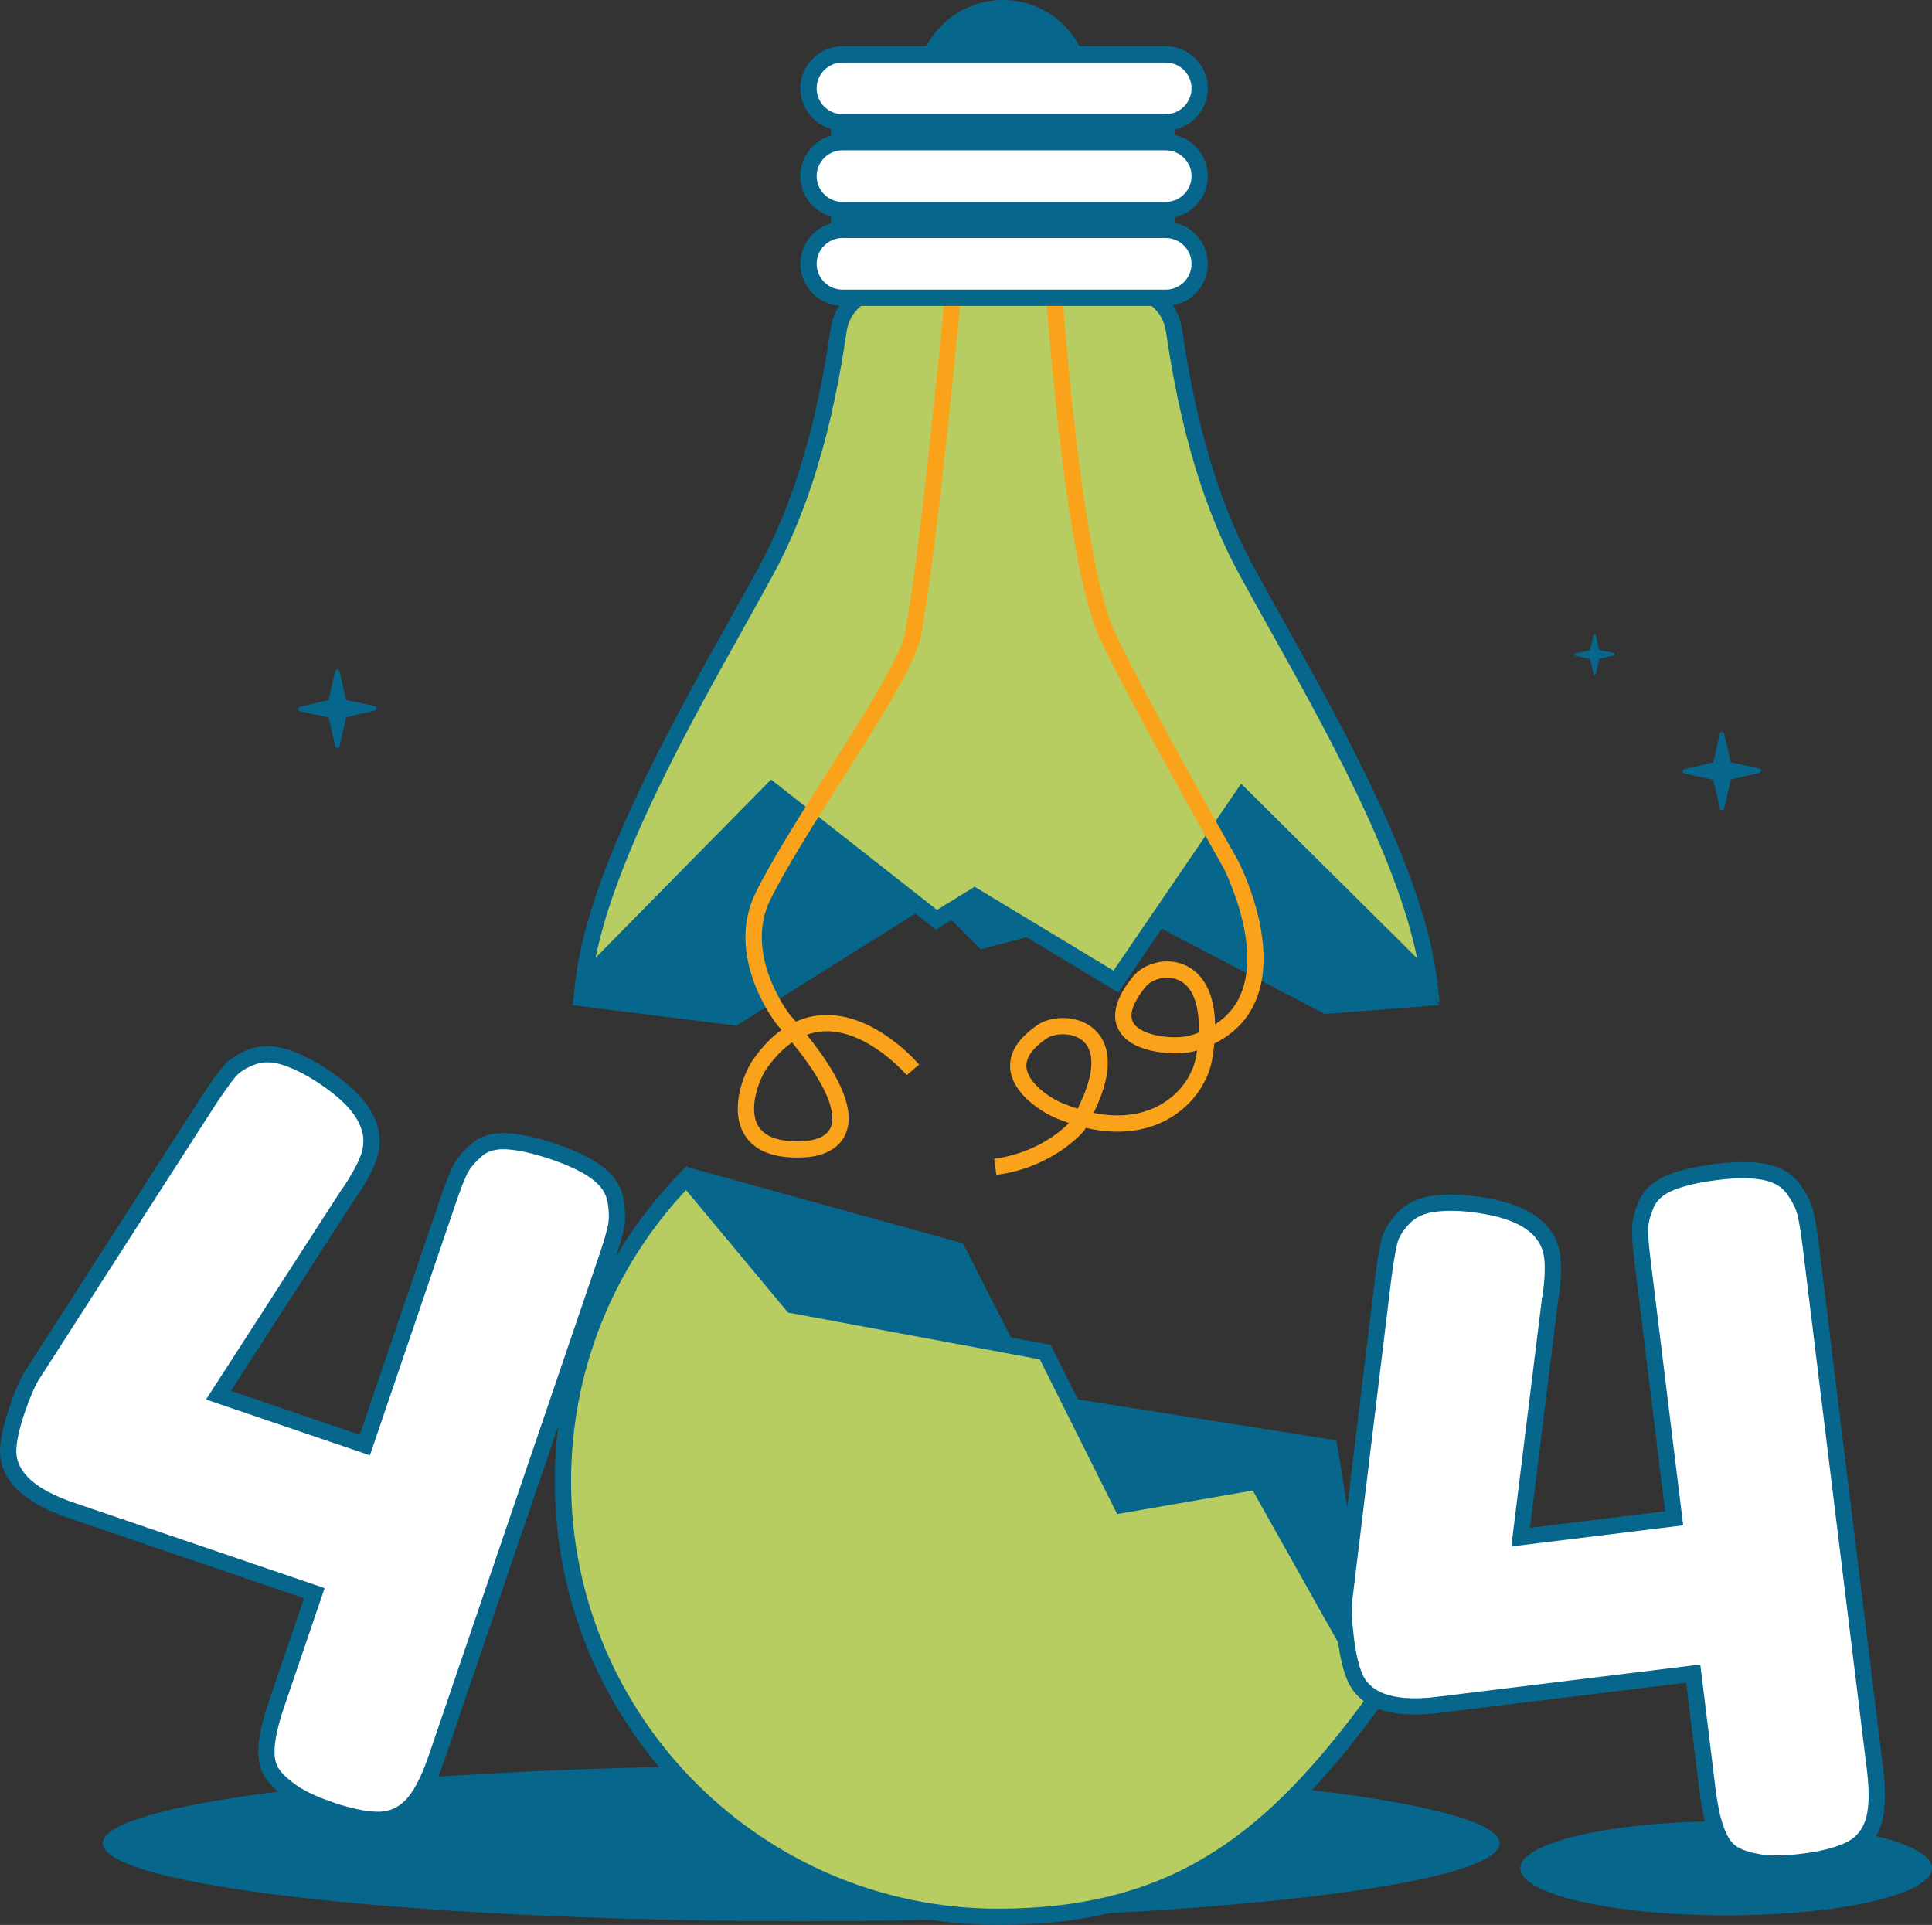 <?xml version="1.0" encoding="UTF-8"?><svg id="Layer_1" xmlns="http://www.w3.org/2000/svg" viewBox="0 0 800 797.1"><rect x="0" y="0" width="800" height="797.1" fill="#333333" stroke="none"/><defs><style>.cls-1{fill:#07668b;}.cls-1,.cls-2,.cls-3,.cls-4{stroke-width:0px;}.cls-2{fill:#b7cd62;}.cls-3{fill:#faa31a;}.cls-4{fill:#fff;}</style></defs><g id="Shadow"><ellipse class="cls-1" cx="714.75" cy="773.64" rx="85.25" ry="19.49"/><ellipse class="cls-1" cx="331.75" cy="763.28" rx="289.23" ry="32.27"/></g><g id="Stars"><path class="cls-1" d="M728.58,318.21l-11.93-2.59-2.71-11.9c-.1-.42-.47-.72-.9-.72s-.81.3-.9.72l-2.72,11.96-11.93,2.83c-.42.1-.72.48-.71.91,0,.43.31.8.73.9l11.93,2.59,2.71,11.9c.1.42.47.72.9.72s.81-.3.9-.72l2.72-11.96,11.93-2.83c.42-.1.72-.48.71-.91,0-.43-.31-.8-.73-.9Z"/><path class="cls-1" d="M155.23,292.4l-11.93-2.59-2.71-11.9c-.1-.42-.47-.72-.9-.72s-.81.3-.9.72l-2.72,11.96-11.93,2.83c-.42.1-.72.48-.71.91,0,.43.31.8.73.9l11.93,2.59,2.71,11.9c.1.42.47.72.9.72s.81-.3.9-.72l2.72-11.96,11.93-2.83c.42-.1.72-.48.71-.91,0-.43-.31-.8-.73-.9Z"/><path class="cls-1" d="M668.34,270.47l-6.17-1.34-1.4-6.16c-.05-.22-.24-.37-.47-.37s-.42.15-.47.37l-1.41,6.19-6.17,1.46c-.22.05-.37.25-.37.47,0,.22.16.42.38.46l6.17,1.34,1.4,6.16c.05.22.24.37.47.37s.42-.15.47-.37l1.41-6.19,6.17-1.46c.22-.05.37-.25.37-.47,0-.22-.16-.42-.38-.46Z"/></g><g id="Down_light_bulb"><polygon class="cls-1" points="274.51 519.72 284.25 483.18 398.73 514.85 430.39 576.96 553.39 596.44 570.44 702.39 274.51 519.72"/><path class="cls-2" d="M570.44,702.39c-42.62,58.46-81.59,91.34-157.1,91.34-99.54,0-180.24-80.69-180.24-180.24,0-48.92,19.49-93.29,51.14-125.76l43.85,52.7,104.73,19.49,31.66,63.33,56.02-9.74,49.93,88.9Z"/><path class="cls-1" d="M413.34,797.1c-101.24,0-183.6-82.36-183.6-183.6,0-48.14,18.5-93.64,52.09-128.11l2.61-2.68,45.47,54.63,105.18,19.57,31.29,62.58,55.9-9.72,52.16,92.86-1.27,1.75c-42.82,58.72-82.7,92.72-159.82,92.72ZM284.07,492.78c-30.73,32.86-47.6,75.58-47.6,120.71,0,97.53,79.34,176.87,176.87,176.87,73.5,0,112.04-32.31,153.1-88.21l-47.7-84.94-56.14,9.76-32.04-64.07-104.28-19.4-42.22-50.73Z"/></g><g id="Top_light_bulb"><polygon class="cls-1" points="307.39 310.25 236.76 416.2 304.96 424.73 386.55 373.58 406.03 393.07 466.93 377.23 548.52 419.86 596.01 416.2 514.42 307.82 307.39 310.25"/><path class="cls-2" d="M515.64,235.36c-19.55-36.33-26.21-76.91-29.55-98.82-1.48-9.71-9.85-16.87-19.68-16.87h-99.43c-9.82,0-18.2,7.16-19.68,16.87-3.34,21.91-10,62.5-29.55,98.82-22.19,41.23-70.02,118.74-76.11,171.1l77.94-79.16,68.2,53.58,15.83-9.74,58.46,35.32,52.37-76.72,77.33,76.72c-6.09-52.37-53.92-129.88-76.11-171.1Z"/><path class="cls-1" d="M237.15,415.81l1.13-9.73c5.18-44.55,39.18-105.34,64-149.73,4.58-8.19,8.91-15.93,12.49-22.58,19.94-37.04,26.42-79.57,29.19-97.73,1.74-11.43,11.42-19.73,23.01-19.73h99.43c11.59,0,21.26,8.3,23.01,19.73,2.77,18.16,9.26,60.7,29.19,97.73h0c3.58,6.65,7.91,14.39,12.49,22.58,24.82,44.39,58.82,105.18,64,149.73l1.11,9.55-81.29-80.65-51.88,76.01-59.42-35.9-16.08,9.9-67.68-53.17-82.7,83.99ZM403.58,367.2l57.49,34.73,52.85-77.43,72.88,72.31c-8.43-42.14-38.89-96.59-61.59-137.18-4.59-8.22-8.94-15.98-12.54-22.68h0c-20.49-38.06-27.1-81.4-29.92-99.91-1.24-8.12-8.11-14.01-16.35-14.01h-99.43c-8.24,0-15.11,5.89-16.35,14.01-2.82,18.51-9.43,61.85-29.92,99.91-3.61,6.7-7.95,14.46-12.54,22.68-22.66,40.52-53.05,94.85-61.54,136.96l72.66-73.8,68.72,53.99,15.58-9.59Z"/><path class="cls-3" d="M412.57,486.52l-.9-6.67c17.44-2.36,27.89-11.66,30.98-14.81-1.63-.55-3.3-1.18-5.02-1.88-6.21-2.55-18.24-10.08-19.3-20.38-.68-6.65,3.15-12.84,11.39-18.41,5.89-3.98,17.01-4.14,23.56,1.98,5.31,4.96,9.14,14.9-.41,34.5,12.71,2.56,21.68-.08,27.39-3.25,9.44-5.24,13.94-13.79,15.01-20.05.15-.88.29-1.75.41-2.6-.33.11-.67.21-1.01.31-6.43,1.89-24.67,1.52-30.83-7.77-4.03-6.08-2.23-13.87,5.36-23.16,4.23-5.18,13.48-8.32,21.63-4.61,4.9,2.23,12,8.26,12.32,24.48,4.87-3.14,8.41-7.28,10.59-12.4,8.82-20.72-6.44-51.08-7.13-52.45-2.06-3.64-40.18-70.95-51.25-95.19-15.76-34.53-23.13-154.43-23.44-159.51l6.72-.4c.07,1.23,7.59,123.72,22.84,157.12,11.01,24.12,50.62,94.03,51.02,94.73l.06.1c.72,1.39,17.6,34.25,7.38,58.24-3.31,7.78-9.05,13.7-17.12,17.69-.2,2.06-.49,4.24-.89,6.56-1.33,7.8-6.86,18.41-18.38,24.8-7.06,3.92-18.24,7.2-33.93,3.54-.15.26-.31.53-.46.8l-.31.45c-.51.61-12.68,15.06-36.24,18.24ZM440.14,428.28c-2.67,0-5.15.66-6.65,1.67-6.02,4.07-8.87,8.15-8.46,12.14.64,6.21,9.25,12.42,15.16,14.84,2.08.85,4.08,1.58,6.02,2.19,6.61-13.11,7.55-23.11,2.48-27.85-2.29-2.14-5.53-2.99-8.54-2.99ZM483.27,404.85c-3.62,0-7.09,1.56-8.87,3.74-3.78,4.63-7.72,11.03-4.96,15.18,3.74,5.65,17.75,6.67,23.33,5.03,1.24-.36,2.44-.77,3.59-1.21.43-11.35-2.45-19.08-8.33-21.75-1.52-.69-3.15-1-4.75-1Z"/><path class="cls-3" d="M329.99,479.33c-10.95,0-18.37-3.39-22.08-10.09-5.83-10.53.2-25.18,4.04-30.62,3.6-5.11,7.5-9.17,11.68-12.15-.55-.64-1.12-1.29-1.7-1.94l-.12-.14c-.9-1.14-21.92-28.18-8.91-54.72,6.54-13.34,18.24-31.78,29.55-49.61,14.93-23.53,30.36-47.86,32.27-57.92,7.32-38.53,18.11-156.8,18.22-157.99l6.7.61c-.11,1.19-10.93,119.79-18.31,158.64-2.15,11.33-17.24,35.1-33.2,60.27-11.22,17.68-22.81,35.96-29.19,48.97-10.89,22.21,7.03,46.13,8.09,47.52.86.98,1.71,1.94,2.52,2.89,3.62-1.63,7.41-2.54,11.36-2.72,21.21-.97,38.93,19.62,39.68,20.5l-5.13,4.36c-.16-.19-16.37-18.96-34.27-18.13-2.44.11-4.81.59-7.11,1.43,14.69,18.28,19.97,31.72,16.13,40.91-2.46,5.89-8.52,9.38-17.06,9.85-1.08.06-2.14.09-3.16.09ZM327.99,431.65c-3.73,2.56-7.25,6.18-10.54,10.85-3.15,4.47-7.61,16.32-3.65,23.48,2.7,4.88,9.09,7.08,18.98,6.54,3.37-.18,9.32-1.17,11.22-5.72,1.66-3.99,1.48-13.66-16.01-35.14Z"/><path class="cls-1" d="M451.08,37.06v-1.24c0-19.78-16.04-35.82-35.82-35.82h0c-19.78,0-35.82,16.04-35.82,35.82v1.24h71.64Z"/><rect class="cls-1" x="344.14" y="27.71" width="142.24" height="87.21"/><rect class="cls-4" x="334.79" y="95.2" width="161.97" height="28.12" rx="14.06" ry="14.06"/><path class="cls-1" d="M482.7,126.68h-133.85c-9.61,0-17.43-7.82-17.43-17.43s7.82-17.43,17.43-17.43h133.85c9.61,0,17.43,7.82,17.43,17.43s-7.82,17.43-17.43,17.43ZM348.85,98.56c-5.9,0-10.69,4.8-10.69,10.69s4.8,10.69,10.69,10.69h133.85c5.9,0,10.69-4.8,10.69-10.69h0c0-5.9-4.8-10.69-10.69-10.69h-133.85Z"/><rect class="cls-4" x="334.79" y="58.86" width="161.97" height="28.12" rx="14.06" ry="14.06"/><path class="cls-1" d="M482.7,90.34h-133.85c-9.61,0-17.43-7.82-17.43-17.43s7.82-17.43,17.43-17.43h133.85c9.61,0,17.43,7.82,17.43,17.43s-7.82,17.43-17.43,17.43ZM348.85,62.23c-5.9,0-10.69,4.8-10.69,10.69s4.8,10.69,10.69,10.69h133.85c5.9,0,10.69-4.8,10.69-10.69s-4.8-10.69-10.69-10.69h-133.85Z"/><rect class="cls-4" x="334.79" y="22.52" width="161.97" height="28.12" rx="14.06" ry="14.06"/><path class="cls-1" d="M482.7,54.01h-133.85c-9.61,0-17.43-7.82-17.43-17.43s7.82-17.43,17.43-17.43h133.85c9.61,0,17.43,7.82,17.43,17.43s-7.82,17.43-17.43,17.43ZM348.85,25.89c-5.9,0-10.69,4.8-10.69,10.69s4.8,10.69,10.69,10.69h133.85c5.9,0,10.69-4.8,10.69-10.69s-4.8-10.69-10.69-10.69h-133.85Z"/></g><g id="Number_4"><path class="cls-4" d="M197.19,476.34c3.16-2.79,7.4-4.05,12.69-3.77,5.3.29,11.85,1.75,19.66,4.41,7.81,2.66,13.79,5.6,17.95,8.81,4.15,3.22,6.61,6.96,7.38,11.23.76,4.27.82,7.95.18,11.05-.64,3.1-1.93,7.5-3.88,13.2l-70.42,206.7c-3.29,9.67-6.9,16.39-10.81,20.17-3.92,3.79-8.54,5.59-13.88,5.44s-11.6-1.46-18.79-3.91-12.68-5.01-16.47-7.69c-3.8-2.67-6.51-5.26-8.15-7.75-1.64-2.49-2.41-5.52-2.3-9.08-.05-4.72,1.4-11.41,4.36-20.09l15.45-45.35-100.75-34.32c-17.35-5.91-26.04-14.12-26.04-24.64.11-4.38,1.31-9.93,3.59-16.62,2.28-6.69,4.34-11.52,6.18-14.49l73.29-114.03c3.43-5.19,6.21-9.09,8.34-11.68,2.13-2.59,5.33-4.68,9.6-6.27,4.27-1.58,9.01-1.49,14.22.28,5.2,1.77,10.61,4.59,16.21,8.43,15.74,10.62,21.72,21.51,17.92,32.66-1.35,3.97-4,8.88-7.92,14.73-.42.41-.67.74-.75.99l-53.58,82.98,60.6,20.64,34.58-101.49c1.94-5.7,3.56-9.85,4.86-12.45,1.3-2.6,3.53-5.29,6.7-8.09Z"/><path class="cls-1" d="M156.7,756.97c-.25,0-.5,0-.75-.01-5.65-.17-12.3-1.54-19.77-4.09-7.58-2.58-13.25-5.24-17.33-8.12-4.17-2.94-7.12-5.77-9.02-8.66-2.01-3.05-2.97-6.74-2.85-10.96-.04-5.14,1.44-12.06,4.54-21.14l14.37-42.17-97.56-33.24c-18.78-6.4-28.31-15.76-28.32-27.82.12-4.85,1.35-10.61,3.77-17.71,2.38-7,4.51-11.96,6.51-15.18l73.31-114.07c3.55-5.38,6.35-9.3,8.57-12,2.5-3.04,6.21-5.5,11.03-7.29,5.01-1.86,10.55-1.77,16.48.25,5.46,1.86,11.19,4.83,17.03,8.84,17.07,11.51,23.53,23.81,19.2,36.52-1.46,4.27-4.18,9.35-8.31,15.52l-.19.28-.24.24s-.04.04-.06.06h0s-51.47,79.72-51.47,79.72l53.33,18.17,33.49-98.3c2.01-5.9,3.66-10.11,5.04-12.87,1.51-3.02,3.96-6,7.48-9.11,3.83-3.38,8.91-4.93,15.1-4.6,5.6.3,12.52,1.85,20.56,4.59,8.11,2.76,14.48,5.9,18.92,9.33,4.82,3.73,7.72,8.21,8.63,13.3.83,4.69.88,8.83.16,12.33-.68,3.27-1.98,7.72-3.99,13.61l-70.42,206.7c-3.5,10.27-7.31,17.31-11.66,21.51-4.39,4.24-9.63,6.39-15.57,6.39ZM110.74,439.9c-1.83,0-3.56.31-5.21.92-3.69,1.37-6.44,3.14-8.17,5.25-2.04,2.49-4.77,6.32-8.13,11.4l-73.26,113.99c-1.67,2.7-3.64,7.34-5.83,13.76-2.16,6.35-3.31,11.61-3.41,15.62,0,8.78,8,16,23.76,21.37l103.93,35.41-16.54,48.54c-2.82,8.27-4.22,14.66-4.18,18.97v.07s0,.07,0,.07c-.09,2.87.48,5.2,1.75,7.12,1.4,2.14,3.85,4.44,7.27,6.85,3.5,2.47,8.75,4.91,15.61,7.25,6.84,2.33,12.83,3.59,17.8,3.73,4.43.12,8.18-1.34,11.45-4.49,3.51-3.39,6.86-9.73,9.97-18.84l70.42-206.7c1.89-5.54,3.16-9.85,3.77-12.8.55-2.66.48-5.95-.19-9.79-.62-3.44-2.62-6.44-6.12-9.15-3.85-2.97-9.56-5.76-16.97-8.29-7.46-2.54-13.77-3.97-18.75-4.24-4.42-.25-7.79.72-10.28,2.93h0c-2.82,2.49-4.81,4.87-5.91,7.07-1.23,2.45-2.8,6.5-4.69,12.03l-35.66,104.68-67.86-23.12,55.78-86.39c.25-.5.6-.99,1.09-1.51,3.66-5.48,6.13-10.08,7.36-13.68,3.28-9.61-2.16-19.03-16.61-28.78-5.36-3.67-10.54-6.37-15.42-8.03-2.41-.82-4.65-1.23-6.76-1.23Z"/><path class="cls-4" d="M681.62,498.77c1.63-3.89,4.89-6.86,9.79-8.92,4.89-2.05,11.43-3.58,19.62-4.58,8.19-1,14.85-.96,20,.12,5.14,1.09,8.98,3.39,11.53,6.89,2.54,3.52,4.2,6.8,4.97,9.88.77,3.07,1.53,7.6,2.26,13.57l26.61,216.74c1.24,10.14.93,17.76-.95,22.87-1.88,5.12-5.26,8.76-10.13,10.94-4.88,2.18-11.08,3.74-18.62,4.66-7.54.93-13.6,1.01-18.17.25-4.58-.75-8.15-1.9-10.71-3.43-2.56-1.53-4.57-3.92-6.02-7.17-2.1-4.22-3.71-10.88-4.83-19.98l-5.84-47.56-105.64,12.97c-18.19,2.23-29.59-1.38-34.17-10.84-1.81-3.99-3.15-9.51-4.01-16.52s-1.11-12.26-.74-15.74l16.32-134.56c.83-6.17,1.63-10.88,2.42-14.15.79-3.26,2.76-6.53,5.92-9.83,3.16-3.29,7.46-5.27,12.92-5.94s11.54-.49,18.27.53c18.79,2.71,28.91,9.9,30.35,21.6.51,4.16.27,9.73-.72,16.71-.2.56-.28.96-.25,1.22l-12.1,98.03,63.54-7.8-13.06-106.42c-.73-5.98-1.08-10.42-1.04-13.33.04-2.91.87-6.3,2.51-10.2Z"/><path class="cls-1" d="M735.6,775.07c-2.84,0-5.38-.19-7.63-.56-5.04-.83-8.93-2.1-11.89-3.87-3.14-1.87-5.61-4.78-7.34-8.63-2.28-4.61-3.95-11.48-5.12-21.01l-5.43-44.22-102.3,12.56c-19.7,2.42-32.35-1.86-37.61-12.71-2-4.41-3.4-10.14-4.32-17.58-.9-7.33-1.15-12.73-.75-16.5l16.33-134.61c.86-6.39,1.67-11.13,2.49-14.53.92-3.83,3.2-7.65,6.76-11.37,3.7-3.85,8.73-6.19,14.94-6.95,5.72-.7,12.17-.52,19.18.54,20.38,2.94,31.55,11.19,33.19,24.52.55,4.48.31,10.23-.73,17.59l-.05.34-.11.32s-.02.05-.03.08h0s-11.62,94.18-11.62,94.18l55.92-6.86-12.65-103.08c-.76-6.18-1.11-10.69-1.07-13.78.04-3.38.95-7.13,2.77-11.46h0c1.98-4.71,5.87-8.32,11.59-10.72,5.17-2.16,12.07-3.79,20.51-4.82,8.51-1.04,15.61-.99,21.1.16,5.96,1.26,10.52,4.02,13.56,8.21,2.79,3.86,4.64,7.57,5.51,11.03.81,3.23,1.58,7.81,2.34,13.98l26.61,216.74c1.32,10.77.95,18.77-1.13,24.44-2.2,5.97-6.21,10.3-11.92,12.85-5.16,2.31-11.75,3.97-19.58,4.93-4.31.53-8.13.79-11.51.79ZM704.05,689.29l6.25,50.9c1.07,8.68,2.58,15.03,4.5,18.89l.06.13c1.17,2.63,2.7,4.48,4.67,5.65,2.19,1.31,5.4,2.32,9.53,3,4.23.7,10.02.61,17.21-.27,7.17-.88,13.11-2.36,17.65-4.39,4.05-1.81,6.78-4.76,8.35-9.03,1.68-4.58,1.94-11.75.77-21.3l-26.61-216.74c-.71-5.81-1.45-10.24-2.18-13.16-.66-2.63-2.16-5.57-4.44-8.73-2.05-2.83-5.16-4.65-9.5-5.57-4.76-1-11.12-1.02-18.89-.07-7.83.96-14.13,2.42-18.73,4.35-4.08,1.71-6.69,4.04-7.98,7.11h0c-1.46,3.47-2.21,6.48-2.24,8.94-.04,2.74.31,7.07,1.02,12.87l13.48,109.76-71.16,8.74,12.6-102.06c0-.56.11-1.15.33-1.83.91-6.53,1.13-11.75.67-15.52-1.24-10.08-10.23-16.19-27.49-18.68-6.43-.97-12.27-1.15-17.38-.52-4.71.58-8.27,2.19-10.91,4.93-2.72,2.84-4.43,5.63-5.07,8.28-.75,3.13-1.55,7.77-2.35,13.8l-16.32,134.52c-.33,3.15-.08,8.19.74,14.92.82,6.66,2.07,11.89,3.73,15.54,3.83,7.9,14.17,10.92,30.7,8.89l108.98-13.38ZM645.12,538.65h0Z"/></g></svg>